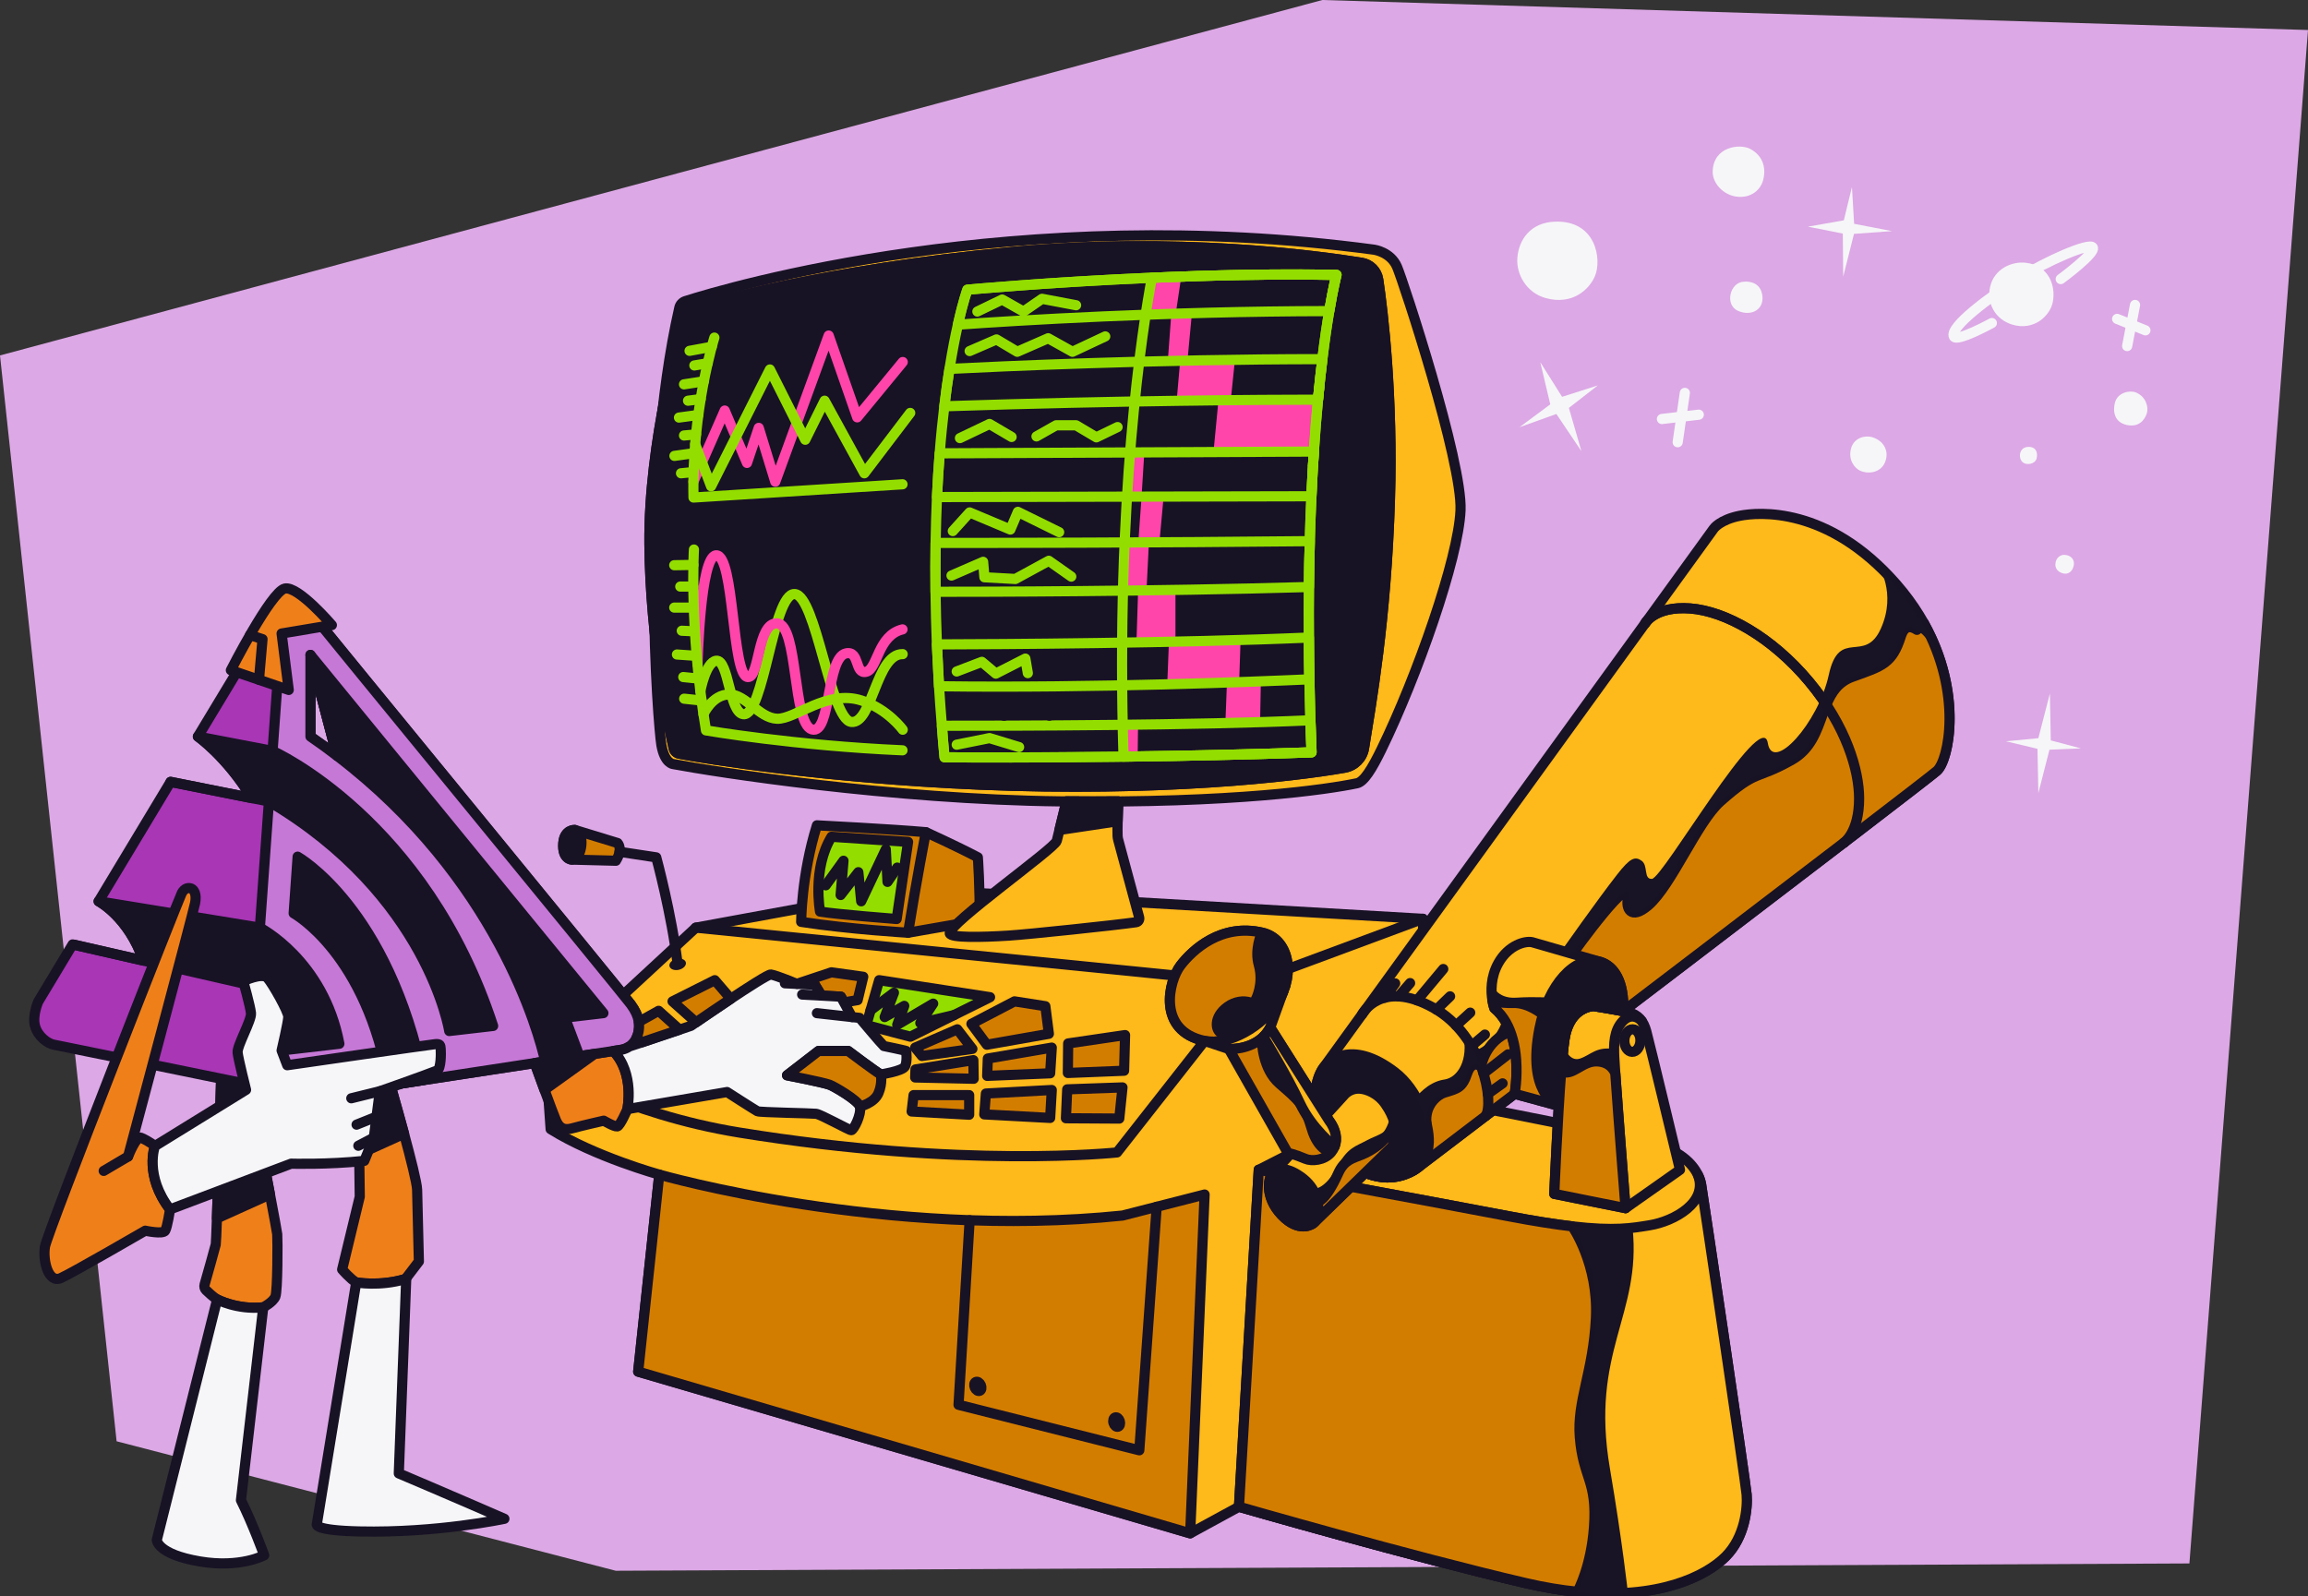 <svg width="227" height="157" viewBox="0 0 227 157" fill="none" xmlns="http://www.w3.org/2000/svg">
<rect x="0" y="0" width="227" height="157" fill="#333333" stroke="none"/>
<g clip-path="url(#clip0_1_1067)">
<path d="M11.469 141.774L60.562 154.51L215.336 153.791L227 2.952L130.056 0L0 34.963L11.469 141.774Z" fill="#DCA8E5"/>
<path d="M41.198 124.083L39.882 125.809C37.356 126.571 35.033 126.145 35.033 126.145C34.479 125.835 33.651 124.875 33.651 124.875L35.384 117.715L35.328 113.521L35.241 107.229L38.083 105.645C38.083 105.645 38.947 108.606 39.739 111.525C40.4 113.958 41.005 116.365 41.025 117.025C41.061 118.477 41.198 124.083 41.198 124.083Z" fill="#EF8019" stroke="#181225" stroke-linecap="round" stroke-linejoin="round"/>
<path d="M27.084 127.541C26.855 128.094 25.895 128.597 25.895 128.597C23.328 128.871 21.356 127.815 21.356 127.815C20.975 127.582 20.533 127.17 20.263 126.911C20.116 126.769 20.065 126.556 20.121 126.358C20.385 125.429 21.143 122.758 21.219 122.417C21.239 122.316 21.285 121.316 21.336 119.848C21.498 115.253 21.747 106.112 21.747 106.112L24.466 106.65C24.466 106.65 25.722 113.115 26.55 117.492C26.952 119.604 27.252 121.234 27.267 121.412C27.313 121.96 27.313 126.993 27.084 127.541Z" fill="#EF8019" stroke="#181225" stroke-linecap="round" stroke-linejoin="round"/>
<path d="M24.466 106.65C24.466 106.65 25.722 113.115 26.55 117.492L21.336 119.848C21.498 115.253 21.747 106.112 21.747 106.112L24.466 106.65Z" fill="#181225" stroke="#181225" stroke-linecap="round" stroke-linejoin="round"/>
<path d="M39.739 111.525L35.328 113.521L35.241 107.229L38.082 105.645C38.082 105.645 38.947 108.606 39.739 111.525Z" fill="#181225" stroke="#181225" stroke-linecap="round" stroke-linejoin="round"/>
<path d="M169.713 153.118C167.426 155.403 161.23 158.323 150.09 155.728C138.863 153.118 121.857 148.213 121.857 148.213L117.059 150.828L62.768 134.924L64.842 115.542C64.842 115.542 58.519 113.795 54.158 111.073L53.721 104.868L68.44 91.249L89.151 87.441L139.95 90.381L140.286 107.94C145.638 108.925 160.168 111.835 162.628 112.49C165.159 113.166 166.45 114.425 166.999 115.573C167.167 115.903 167.263 116.228 167.314 116.522C167.533 117.827 171.675 145.71 171.787 147.015C171.894 148.325 171.624 151.209 169.713 153.118Z" fill="#FEB91A" stroke="#181225" stroke-linecap="round" stroke-linejoin="round"/>
<path d="M118.477 117.502L117.059 150.828L62.768 134.924L64.842 115.542C64.842 115.542 87.189 121.966 110.411 119.569L118.477 117.502Z" fill="#D37D00" stroke="#181225" stroke-linecap="round" stroke-linejoin="round"/>
<path d="M53.722 104.866C53.722 104.866 61.364 109.561 72.69 111.401C94.82 114.995 109.864 113.361 109.864 113.361L122.946 96.697L68.439 91.251" stroke="#181225" stroke-linecap="round" stroke-linejoin="round"/>
<path d="M169.713 153.118C167.797 155.033 163.141 157.389 155.147 156.577H155.142C153.587 156.424 151.904 156.15 150.09 155.729C138.863 153.118 121.857 148.213 121.857 148.213L123.803 115.07C123.803 115.07 139.213 117.888 148.316 119.625C150.918 120.122 152.972 120.442 154.639 120.635C158.801 121.118 160.529 120.808 162.257 120.523C164.661 120.132 168.041 118.264 166.999 115.572C167.167 115.903 167.263 116.228 167.314 116.522C167.533 117.827 171.675 145.71 171.787 147.015C171.894 148.325 171.624 151.209 169.713 153.118Z" fill="#FEB91A" stroke="#181225" stroke-linecap="round" stroke-linejoin="round"/>
<path d="M62.036 98.785C61.106 97.531 31.836 61.863 30.367 60.01C30.367 60.01 30.332 59.954 30.255 59.883C28.822 58.218 27.414 59.375 26.987 60.01C26.825 60.254 23.526 65.718 19.465 72.451C19.465 72.451 22.276 74.406 24.782 78.509L16.777 76.909C14.357 80.926 11.857 85.08 9.702 88.659C9.702 88.659 12.645 90.203 14.103 94.489L7.145 92.9C5.107 96.281 3.766 98.516 3.766 98.516C3.766 98.516 3.166 99.877 3.44 100.907C3.71 101.943 4.691 102.654 5.29 102.761C5.89 102.867 24.045 106.579 24.045 106.579L25.087 106.757L31.323 107.829L38.26 106.767L41.681 106.239L53.625 104.411L56.994 103.893L61.162 103.253C62.199 103.035 62.682 102.152 62.798 101.507C62.91 100.882 62.961 100.039 62.036 98.785ZM30.535 72.451V64.423L33.15 74.35C32.309 73.708 31.444 73.072 30.535 72.451Z" fill="#A836B5" stroke="#181225" stroke-linecap="round" stroke-linejoin="round"/>
<path d="M156.966 129.643C156.707 134.98 155.091 137.798 155.381 141.373C155.711 145.456 157.114 145.608 156.773 150.234C156.489 154.114 155.223 156.434 155.147 156.577H155.142C153.587 156.424 151.904 156.15 150.09 155.729C138.863 153.118 121.857 148.213 121.857 148.213L123.803 115.07C123.803 115.07 139.213 117.888 148.316 119.625C150.918 120.122 152.972 120.442 154.639 120.635C154.639 120.635 157.231 124.306 156.966 129.643Z" fill="#D37D00" stroke="#181225" stroke-linecap="round" stroke-linejoin="round"/>
<path d="M39.224 144.936L39.956 125.712L39.882 125.811C37.355 126.572 35.034 126.146 35.034 126.146L31.158 149.951C31.158 149.951 30.847 150.541 35.347 150.643C42.997 150.816 49.609 149.398 49.609 149.398C49.609 149.398 42.755 146.423 39.224 144.936Z" fill="#F6F6F8" stroke="#181225" stroke-linecap="round" stroke-linejoin="round"/>
<path d="M66.814 30.271C66.885 29.96 67.113 29.713 67.417 29.616C71.449 28.333 99.967 19.845 135.146 24.561C135.146 24.561 136.773 24.78 137.403 26.248C138.032 27.716 143.857 45.435 143.647 50.205C143.437 54.975 139.372 66.522 135.881 73.691C134.937 75.63 134.156 76.901 133.467 77.046C130.611 77.645 121.38 79.028 104.294 78.828C87.547 78.632 70.398 75.945 66.201 75.158C66.201 75.158 65.361 75.106 65.047 73.271C64.735 71.454 62.827 47.772 66.814 30.271Z" fill="#FEB91A" stroke="#181225" stroke-linecap="round" stroke-linejoin="round"/>
<path d="M133.922 25.848C134.769 25.985 135.424 26.651 135.553 27.498C136.028 30.616 137.014 39.084 136.704 49.146C136.335 61.136 134.833 69.352 134.159 73.586C134.003 74.569 133.239 75.342 132.259 75.515C127.081 76.427 113.919 77.926 96.364 77.184C81.118 76.539 69.371 74.629 66.795 74.136C66.53 74.085 66.323 73.885 66.263 73.622C65.806 71.641 63.952 63.022 63.871 53.481C63.786 43.487 66.893 32.482 67.401 30.751C67.445 30.604 67.557 30.489 67.704 30.445C69.478 29.907 81.243 26.495 99.41 24.798C115.733 23.274 129.597 25.15 133.922 25.848Z" stroke="#181225" stroke-linecap="round" stroke-linejoin="round"/>
<path d="M126.659 95.318L139.953 90.38" stroke="#181225" stroke-linecap="round" stroke-linejoin="round"/>
<path d="M95.368 120.029L94.275 138.185L112.055 142.66L113.764 118.709" stroke="#181225" stroke-linecap="round" stroke-linejoin="round"/>
<path d="M61.706 109.098C61.706 109.098 60.994 110.769 60.705 110.804C60.405 110.84 59.378 110.236 59.378 110.236C59.378 110.236 57.055 110.769 56.283 110.987C55.505 111.21 55.027 110.987 54.697 110.236C54.555 109.916 54.067 108.6 53.553 107.209C53.213 106.275 52.857 105.3 52.588 104.569L58.499 103.66L60.323 103.38C62.453 105.599 61.706 109.098 61.706 109.098Z" fill="#EF8019" stroke="#181225" stroke-linecap="round" stroke-linejoin="round"/>
<path d="M80.347 81.185C80.347 81.185 87.965 81.579 91.058 81.859C91.058 81.859 94.038 83.208 96.175 84.332C96.175 84.332 96.4 87.422 96.344 90.512C96.344 90.512 91.339 91.411 89.314 91.748C89.314 91.748 83.522 91.411 78.798 90.681C78.798 90.681 78.802 86.13 80.347 81.185Z" fill="#D37D00" stroke="#181225" stroke-linecap="round" stroke-linejoin="round"/>
<path d="M81.779 82.309L89.314 82.815L88.19 90.4C88.19 90.4 82.341 89.95 80.654 89.669C80.654 89.669 79.867 85.456 81.779 82.309Z" fill="#93DE00" stroke="#181225" stroke-linecap="round" stroke-linejoin="round"/>
<path d="M62.036 98.785C61.106 97.531 31.836 61.863 30.367 60.01C30.367 60.01 30.332 59.954 30.255 59.883C30.047 59.675 29.559 59.304 28.853 59.538C27.765 59.903 27.699 61.488 27.699 61.488L26.809 73.862L26.449 78.839L25.559 91.249L24.578 103.517C24.578 103.517 24.095 105.731 25.087 106.757L31.323 107.829L38.26 106.767L41.681 106.239L53.624 104.411L56.994 103.893L61.162 103.253C62.199 103.035 62.681 102.152 62.798 101.507C62.91 100.882 62.961 100.039 62.036 98.785ZM30.535 72.451V64.423L33.15 74.35C32.309 73.708 31.444 73.072 30.535 72.451Z" fill="#C678D6" stroke="#181225" stroke-linecap="round" stroke-linejoin="round"/>
<path d="M91.058 81.86C91.058 81.86 90.102 86.804 89.314 91.748" stroke="#181225" stroke-linecap="round" stroke-linejoin="round"/>
<path d="M81.216 87.085L82.96 84.669L82.679 88.04L84.422 85.793L84.703 88.658L87.121 83.545L87.29 86.748L88.246 85.343" stroke="#181225" stroke-linecap="round" stroke-linejoin="round"/>
<path d="M60.577 84.668L56.247 84.556C56.247 84.556 55.276 84.546 55.403 82.927C55.51 81.581 56.527 81.637 56.527 81.637L56.557 81.647L60.745 82.927C60.745 82.927 61.309 83.49 60.577 84.668Z" fill="#D37D00" stroke="#181225" stroke-linecap="round" stroke-linejoin="round"/>
<path d="M57.172 83.18C57.035 84.475 56.247 84.556 56.247 84.556C56.247 84.556 55.276 84.546 55.403 82.927C55.51 81.581 56.527 81.637 56.527 81.637C56.527 81.637 56.537 81.642 56.557 81.647C56.694 81.708 57.299 82.028 57.172 83.18Z" fill="#181225" stroke="#181225" stroke-linecap="round" stroke-linejoin="round"/>
<path d="M60.932 83.788L64.544 84.336C64.544 84.336 66.054 89.877 66.65 94.857" stroke="#181225" stroke-linecap="round" stroke-linejoin="round"/>
<path d="M66.775 95.393C67.22 95.289 67.524 94.965 67.455 94.669C67.386 94.373 66.97 94.217 66.525 94.321C66.081 94.424 65.777 94.748 65.846 95.044C65.915 95.34 66.331 95.496 66.775 95.393Z" fill="#181225"/>
<path d="M96.368 136.81C96.531 136.737 96.576 136.482 96.468 136.241C96.361 136 96.141 135.864 95.978 135.937C95.814 136.009 95.769 136.264 95.877 136.505C95.985 136.746 96.205 136.882 96.368 136.81Z" fill="#181225" stroke="#181225" stroke-linecap="round" stroke-linejoin="round"/>
<path d="M109.966 140.341C110.137 140.289 110.214 140.043 110.137 139.79C110.061 139.537 109.86 139.374 109.689 139.426C109.518 139.478 109.441 139.724 109.518 139.977C109.594 140.23 109.795 140.393 109.966 140.341Z" fill="#181225" stroke="#181225" stroke-linecap="round" stroke-linejoin="round"/>
<path d="M118.477 102.39C113.762 101.392 114.938 96.491 116.114 94.964C117.29 93.437 120.112 90.794 124.168 91.748C126.699 92.343 127.468 95.686 125.697 98.547C124.204 100.957 120.851 102.893 118.477 102.39Z" stroke="#181225" stroke-linecap="round" stroke-linejoin="round"/>
<path d="M190.516 75.812C189.204 76.99 142.629 112.429 139.584 114.745C139.579 114.755 139.574 114.76 139.564 114.765C139.523 114.79 139.493 114.816 139.472 114.836C139.442 114.856 139.427 114.866 139.427 114.866C139.427 114.866 138.263 115.836 136.423 115.821C135.066 115.806 133.18 115.156 131.996 113.734C127.488 108.306 130.192 104.995 130.192 104.995C130.192 104.995 130.207 104.975 130.233 104.939L168.544 52.007C168.544 52.007 169.129 51.129 171.126 50.733C172.93 50.377 179.781 49.768 186.495 57.446C193.621 65.596 191.873 74.594 190.516 75.812Z" fill="#FEB91A" stroke="#181225" stroke-linecap="round" stroke-linejoin="round"/>
<path d="M161.823 61.293C161.823 61.293 162.792 59.592 166.24 59.852C169.688 60.111 174.286 62.667 177.956 67.075C181.627 71.483 182.842 75.813 182.85 78.522C182.86 81.893 181.343 82.904 181.343 82.904" stroke="#181225" stroke-linecap="round" stroke-linejoin="round"/>
<path d="M190.516 75.812C189.204 76.99 142.629 112.429 139.584 114.745C139.579 114.755 139.574 114.76 139.564 114.765C139.523 114.79 139.493 114.816 139.472 114.836C139.442 114.856 139.427 114.867 139.427 114.867C139.427 114.867 138.263 115.836 136.423 115.821C135.244 115.806 133.668 115.318 132.499 114.257C132.952 113.917 133.46 113.785 133.968 113.572C134.847 113.206 136.616 112.231 137.114 110.327L140.301 110.535C140.077 108.697 141.399 107.686 142.049 107.483C143.361 107.082 143.818 107.016 144.301 105.589C144.784 104.162 145.673 104.909 145.673 104.909C145.673 104.909 146.054 102.38 148.545 101.466C151.035 100.547 154.659 93.829 154.659 93.829C154.659 93.829 160.849 85.166 160.112 88.39C159.909 89.264 160.336 90.589 162.12 89.056C164.402 87.095 166.913 80.875 169.21 78.834C172.895 75.564 172.605 76.797 176.234 74.746C178.119 73.68 178.684 71.872 179.294 70.191L179.629 69.323C180.127 68.124 180.788 67.084 182.185 66.581C185.169 65.509 186.104 65.281 186.968 62.564C187.303 61.523 187.913 61.538 188.538 61.955L189.22 61.295C193.082 68.216 191.659 74.787 190.516 75.812Z" fill="#D37D00" stroke="#181225" stroke-linecap="round" stroke-linejoin="round"/>
<path d="M126.743 113.571L123.804 115.069" stroke="#181225" stroke-linecap="round" stroke-linejoin="round"/>
<path d="M152.87 117.437L159.877 118.841L165.233 115.069C165.233 115.069 162.199 102.446 161.918 101.435C161.637 100.425 161.131 99.807 160.176 99.582C159.22 99.358 156.748 98.965 156.748 98.965C156.748 98.965 154.387 98.965 153.882 102.165C153.376 105.365 152.87 117.437 152.87 117.437Z" fill="#FEB91A" stroke="#181225" stroke-linecap="round" stroke-linejoin="round"/>
<path d="M161.472 100.434C161.472 100.434 160.589 99.416 159.586 100.467C158.736 101.358 158.708 102.727 158.771 104.018C158.879 106.24 159.877 118.841 159.877 118.841" stroke="#181225" stroke-linecap="round" stroke-linejoin="round"/>
<path d="M161.339 102.378C161.355 101.765 161.015 101.259 160.58 101.248C160.145 101.236 159.78 101.723 159.763 102.336C159.747 102.948 160.086 103.454 160.521 103.466C160.956 103.477 161.322 102.99 161.339 102.378Z" stroke="#181225" stroke-linecap="round" stroke-linejoin="round"/>
<path d="M140.525 112.373C140.469 113.81 139.879 114.496 139.584 114.745C139.579 114.755 139.574 114.76 139.564 114.765C139.523 114.801 139.493 114.821 139.472 114.836C139.442 114.856 139.427 114.866 139.427 114.866C139.427 114.866 138.263 115.836 136.423 115.821C135.066 115.806 133.18 115.156 131.996 113.734C127.488 108.306 130.192 104.995 130.192 104.995C130.192 104.995 130.207 104.975 130.233 104.939C130.563 104.533 132.799 102.116 137.175 105.452C139.498 107.219 140.596 110.55 140.525 112.373Z" fill="#181225" stroke="#181225" stroke-linecap="round" stroke-linejoin="round"/>
<path d="M136.865 112.841L129.353 120.153L129.201 120.31C129.191 120.32 129.181 120.325 129.181 120.325L129.175 120.33C129.13 120.366 128.855 120.564 128.413 120.62C127.915 120.681 127.214 120.569 126.395 119.848C124.433 118.116 124.601 115.958 125.231 115.329L125.282 115.278C125.287 115.273 125.298 115.263 125.308 115.253C126.253 114.278 132.174 107.752 132.174 107.752C132.174 107.752 132.718 107.036 133.719 107.087C134.41 107.123 135.508 107.544 136.235 108.58C136.692 109.23 136.962 109.814 137.114 110.327L137.119 110.332C137.587 111.932 136.865 112.841 136.865 112.841Z" fill="#FEB91A" stroke="#181225" stroke-linecap="round" stroke-linejoin="round"/>
<path d="M129.353 120.153C129.292 120.234 129.231 120.285 129.201 120.31C129.191 120.32 129.181 120.325 129.181 120.325L129.175 120.33C129.079 120.402 127.94 121.209 126.395 119.848C124.433 118.116 124.601 115.958 125.231 115.329C125.231 115.329 125.247 115.308 125.282 115.278C125.287 115.273 125.298 115.263 125.308 115.253C125.531 115.08 126.243 114.694 127.615 115.542C129.389 116.634 129.582 118.005 129.668 118.848C129.74 119.538 129.526 119.95 129.353 120.153Z" fill="#181225" stroke="#181225" stroke-linecap="round" stroke-linejoin="round"/>
<path d="M133.969 99.775C133.969 99.775 135.809 96.269 140.971 99.131C145.893 101.859 146.983 108.528 146.108 109.781" stroke="#181225" stroke-linecap="round" stroke-linejoin="round"/>
<path d="M145.906 105.591L148.324 103.712" stroke="#181225" stroke-linecap="round" stroke-linejoin="round"/>
<path d="M144.723 102.891L146.043 101.769" stroke="#181225" stroke-linecap="round" stroke-linejoin="round"/>
<path d="M143.214 100.877L144.602 99.61" stroke="#181225" stroke-linecap="round" stroke-linejoin="round"/>
<path d="M141.278 99.309L142.622 98.007" stroke="#181225" stroke-linecap="round" stroke-linejoin="round"/>
<path d="M139.373 98.401L141.95 95.318" stroke="#181225" stroke-linecap="round" stroke-linejoin="round"/>
<path d="M137.553 98.016L138.69 96.702" stroke="#181225" stroke-linecap="round" stroke-linejoin="round"/>
<path d="M136.207 98.139L137.22 96.732" stroke="#181225" stroke-linecap="round" stroke-linejoin="round"/>
<path d="M146.332 107.597L147.783 106.567" stroke="#181225" stroke-linecap="round" stroke-linejoin="round"/>
<path d="M25.892 128.595C23.327 128.87 21.358 127.817 21.358 127.817L15.421 151.482C15.421 151.482 15.446 152.88 19.646 153.592C23.645 154.271 25.984 152.989 25.984 152.989C25.984 152.989 24.869 149.908 23.699 147.57L25.892 128.595Z" fill="#F6F6F8" stroke="#181225" stroke-linecap="round" stroke-linejoin="round"/>
<path d="M41.681 106.239L38.26 106.767C36.09 93.788 28.883 89.838 28.883 89.838L29.274 84.267C29.274 84.267 38.225 89.249 41.681 106.239Z" fill="#181225" stroke="#181225" stroke-linecap="round" stroke-linejoin="round"/>
<path d="M25.559 91.251L9.7 88.658C9.7 88.658 12.646 90.201 14.104 94.489L7.293 92.931L25.167 97.023L27.697 103.33L33.378 102.671C31.821 94.433 25.559 91.251 25.559 91.251Z" fill="#181225" stroke="#181225" stroke-linecap="round" stroke-linejoin="round"/>
<path d="M59.347 99.658L30.535 64.423L33.15 74.35C48.916 86.385 52.992 101.601 53.625 104.411L56.994 103.893L55.566 100.1L59.347 99.658Z" fill="#181225" stroke="#181225" stroke-linecap="round" stroke-linejoin="round"/>
<path d="M12.596 113.762C12.596 113.762 13.398 111.712 13.85 111.907C14.769 112.305 15.235 112.737 15.235 112.737C15.235 112.737 14.162 115.642 16.723 118.963C16.723 118.963 16.466 120.678 16.248 121.059C16.03 121.44 14.286 121.059 14.286 121.059C14.286 121.059 7.254 125.138 6 125.712C4.747 126.287 4.202 124 4.42 122.638C4.638 121.277 17.611 88.329 17.883 87.839C18.156 87.349 18.537 87.295 18.81 87.404C19.082 87.513 19.355 87.948 19.191 88.82C19.028 89.691 12.596 113.762 12.596 113.762Z" fill="#EF8019" stroke="#181225" stroke-linecap="round" stroke-linejoin="round"/>
<path d="M12.596 113.762L10.198 115.178" stroke="#181225" stroke-linecap="round" stroke-linejoin="round"/>
<path d="M42.997 105.301C41.641 105.839 37.355 107.342 37.355 107.342L36.766 111.907L35.831 114.19C32.266 114.57 28.631 114.467 28.631 114.467L16.723 118.963C14.162 115.643 15.235 112.737 15.235 112.737L24.2 107.204C24.2 107.204 23.439 104.195 23.37 103.538C23.3 102.881 24.754 100.356 24.685 99.664C24.616 98.972 23.924 96.517 23.924 96.517C23.924 96.517 25.793 95.618 26.312 96.206C26.831 96.793 28.355 99.491 28.355 100.01C28.355 100.529 27.697 103.33 27.697 103.33L28.251 104.783C28.251 104.783 42.34 102.742 42.824 102.708C43.309 102.673 43.309 102.811 43.343 103.192C43.378 103.572 43.38 105.15 42.997 105.301Z" fill="#F6F6F8" stroke="#181225" stroke-linecap="round" stroke-linejoin="round"/>
<path d="M37.355 107.342L34.551 108.034" stroke="#181225" stroke-linecap="round" stroke-linejoin="round"/>
<path d="M37.032 109.844L35.07 110.628" stroke="#181225" stroke-linecap="round" stroke-linejoin="round"/>
<path d="M36.766 111.907L35.243 112.703" stroke="#181225" stroke-linecap="round" stroke-linejoin="round"/>
<path d="M26.808 73.862L19.464 72.453C19.465 72.454 22.277 74.407 24.781 78.508L16.777 76.91L26.45 78.841C42.105 88.086 44.185 101.418 44.185 101.418L48.501 100.918C41.848 80.512 26.808 73.862 26.808 73.862Z" fill="#181225" stroke="#181225" stroke-linecap="round" stroke-linejoin="round"/>
<path d="M22.707 65.926L28.398 67.867L27.697 62.316L32.639 61.489C32.639 61.489 29.322 57.598 28.009 57.893C26.645 58.199 22.707 65.926 22.707 65.926Z" fill="#EF8019" stroke="#181225" stroke-linecap="round" stroke-linejoin="round"/>
<path d="M24.59 62.467L25.82 62.872L25.47 66.869" stroke="#181225" stroke-linecap="round" stroke-linejoin="round"/>
<path d="M111.737 90.716C109.638 91.016 101.08 91.914 99.224 92.031C96.434 92.209 93.496 92.25 93.41 91.813C93.227 90.904 103.748 83.455 103.936 82.718C103.987 82.525 104.083 82.129 104.2 81.642C104.419 80.743 104.714 79.555 104.886 78.834C106.675 78.849 108.378 78.849 109.994 78.834C109.969 79.342 109.938 80.083 109.923 80.784C109.908 81.332 109.903 81.855 109.918 82.226C109.928 82.358 109.943 82.485 109.979 82.607L112.042 90.249C112.098 90.467 111.961 90.686 111.737 90.716Z" fill="#FEB91A" stroke="#181225" stroke-linecap="round" stroke-linejoin="round"/>
<path d="M89.663 109.335L95.322 109.651V107.724H89.853L89.663 109.335Z" fill="#D37D00" stroke="#181225" stroke-linecap="round" stroke-linejoin="round"/>
<path d="M90.042 105.198L90.011 105.987L95.764 106.114L95.733 104.282L90.042 105.198Z" fill="#D37D00" stroke="#181225" stroke-linecap="round" stroke-linejoin="round"/>
<path d="M97.155 104.124L97.092 105.829L103.288 105.577L103.446 103.05L97.155 104.124Z" fill="#D37D00" stroke="#181225" stroke-linecap="round" stroke-linejoin="round"/>
<path d="M105.058 102.639L105.027 105.545L110.559 105.324L110.654 101.818L105.058 102.639Z" fill="#D37D00" stroke="#181225" stroke-linecap="round" stroke-linejoin="round"/>
<path d="M96.966 107.567L103.446 107.219L103.288 109.967L96.807 109.619L96.966 107.567Z" fill="#D37D00" stroke="#181225" stroke-linecap="round" stroke-linejoin="round"/>
<path d="M104.963 107.156L104.837 109.999L110.085 110.03L110.401 106.966L104.963 107.156Z" fill="#D37D00" stroke="#181225" stroke-linecap="round" stroke-linejoin="round"/>
<path d="M90.011 103.05L90.675 103.871L95.638 103.176L94.152 101.25L90.011 103.05Z" fill="#D37D00" stroke="#181225" stroke-linecap="round" stroke-linejoin="round"/>
<path d="M95.543 100.713L97.06 102.766L103.161 101.692L102.814 98.976L99.779 98.502L95.543 100.713Z" fill="#D37D00" stroke="#181225" stroke-linecap="round" stroke-linejoin="round"/>
<path d="M89.537 101.976L97.376 98.091L86.47 96.417L85.206 100.839L89.537 101.976Z" fill="#93DE00" stroke="#181225" stroke-linecap="round" stroke-linejoin="round"/>
<path d="M85.624 99.377L87.924 97.649L87.008 100.045L88.936 98.944L88.246 100.808L91.781 98.723L90.516 100.634L93.822 99.853" stroke="#181225" stroke-linecap="round" stroke-linejoin="round"/>
<path d="M80.793 97.932C81.747 97.985 82.702 98.038 82.702 98.038L83.013 98.605L84.352 98.376L84.904 96.082L81.772 95.644L78.374 96.779L80.141 96.863L80.793 97.932Z" fill="#D37D00" stroke="#181225" stroke-linecap="round" stroke-linejoin="round"/>
<path d="M61.706 109.1C61.706 109.1 62.451 105.601 60.324 103.381L61.162 103.253C61.421 103.199 61.642 103.104 61.836 102.98C61.917 102.923 67.956 100.909 67.956 100.909C67.956 100.909 75.354 95.79 75.814 95.86C76.372 95.944 78.374 96.78 78.374 96.78L80.141 96.863L80.793 97.932C81.747 97.985 82.702 98.039 82.702 98.039L83.802 100.045C84.156 100.085 84.43 100.115 84.546 100.127C84.546 100.127 86.686 102.677 86.933 102.896C86.933 102.896 88.854 103.288 89.129 103.38C89.129 103.38 89.266 104.486 88.992 104.925C88.717 105.364 86.631 105.693 86.631 105.693C86.082 105.391 83.421 103.38 83.421 103.38H80.511L77.41 105.775C77.41 105.775 80.832 106.43 81.609 106.707C81.993 106.845 84.436 108.243 84.573 108.846C84.755 109.644 83.947 111.175 83.727 111.175C83.507 111.175 80.731 109.614 80.264 109.559C79.798 109.504 74.721 109.422 74.501 109.312C74.282 109.202 71.51 107.42 71.51 107.42L61.706 109.1Z" fill="#F6F6F8" stroke="#181225" stroke-linecap="round" stroke-linejoin="round"/>
<path d="M80.347 99.661C80.347 99.661 82.567 99.909 83.802 100.045" stroke="#181225" stroke-linecap="round" stroke-linejoin="round"/>
<path d="M78.894 97.831C78.945 97.831 79.868 97.881 80.793 97.932" stroke="#181225" stroke-linecap="round" stroke-linejoin="round"/>
<path d="M77.198 96.724L78.374 96.78" stroke="#181225" stroke-linecap="round" stroke-linejoin="round"/>
<path d="M71.876 98.25L70.301 96.417L66.148 98.502L68.457 100.564C69.163 100.078 70.517 99.153 71.876 98.25Z" fill="#D37D00" stroke="#181225" stroke-linecap="round" stroke-linejoin="round"/>
<path d="M64.777 99.431L62.825 100.52C62.881 100.903 62.848 101.228 62.798 101.507C62.765 101.693 62.696 101.899 62.597 102.103L63.143 102.525C64.244 102.151 65.798 101.63 66.84 101.282L64.777 99.431Z" fill="#D37D00" stroke="#181225" stroke-linecap="round" stroke-linejoin="round"/>
<path d="M133.922 25.848C134.769 25.985 135.424 26.651 135.553 27.498C136.028 30.616 137.014 39.084 136.704 49.146C136.335 61.136 134.833 69.352 134.159 73.586C134.003 74.569 133.239 75.342 132.259 75.515C127.081 76.427 113.919 77.926 96.364 77.184C81.118 76.539 69.371 74.629 66.795 74.136C66.53 74.085 66.323 73.885 66.263 73.622C65.806 71.641 63.952 63.022 63.871 53.481C63.786 43.487 66.893 32.482 67.401 30.751C67.445 30.604 67.557 30.489 67.704 30.445C69.478 29.907 81.243 26.495 99.41 24.798C115.733 23.274 129.597 25.15 133.922 25.848Z" fill="#181225" stroke="#181225" stroke-linecap="round" stroke-linejoin="round"/>
<path d="M112.277 48.852L112.547 44.498L111.217 44.504L111.144 44.6C111.037 45.951 110.938 47.37 110.848 48.855L112.277 48.852Z" fill="#FF45A9"/>
<path d="M116.183 27.208C115.203 27.243 114.237 27.281 113.29 27.322C113.13 28.177 112.92 29.379 112.685 30.915L112.878 30.951C113.781 30.919 114.702 30.887 115.639 30.858L116.183 27.208Z" fill="#FF45A9"/>
<path d="M112.763 58.072L113 53.351C112.197 53.355 111.401 53.359 110.614 53.362C110.548 54.885 110.494 56.466 110.452 58.101C111.212 58.092 111.983 58.082 112.763 58.072Z" fill="#FF45A9"/>
<path d="M111.932 71.281C111.428 71.288 110.925 71.294 110.424 71.3C110.445 72.328 110.471 73.37 110.503 74.427L110.509 74.433C110.965 74.428 111.425 74.422 111.892 74.415L111.932 71.281Z" fill="#FF45A9"/>
<path d="M114.803 67.313C117.407 67.245 119.795 67.17 121.875 67.097L122.016 62.955C119.7 63.024 117.329 63.083 114.97 63.132L114.803 67.313Z" fill="#FF45A9"/>
<path d="M111.937 58.083L111.775 63.192C113.044 63.17 114.326 63.145 115.611 63.118V58.029C114.368 58.049 113.14 58.067 111.937 58.083Z" fill="#FF45A9"/>
<path d="M123.935 71.036L124.01 67.02C122.995 67.058 121.88 67.098 120.675 67.138L120.521 71.128C121.687 71.1 122.828 71.07 123.935 71.036Z" fill="#FF45A9"/>
<path d="M112.277 48.852L111.956 53.356C112.646 53.353 113.339 53.349 114.038 53.345L114.035 53.328L114.445 48.874L114.433 48.847L112.277 48.852Z" fill="#FF45A9"/>
<path d="M119.351 44.465L129.224 44.419C129.344 42.56 129.484 40.861 129.63 39.315C127.557 39.317 124.182 39.329 119.84 39.376L119.351 44.465Z" fill="#FF45A9"/>
<path d="M115.727 39.427C117.647 39.4 119.427 39.379 121.05 39.363L121.461 35.391C119.626 35.416 117.827 35.449 116.076 35.486L115.727 39.427Z" fill="#FF45A9"/>
<path d="M115.201 30.871L114.859 35.513C115.497 35.498 116.14 35.484 116.791 35.471L117.229 30.81C116.546 30.829 115.868 30.85 115.201 30.871Z" fill="#FF45A9"/>
<path d="M131.45 27.041C131.45 27.041 131.142 28.184 130.736 30.602C130.525 31.835 130.292 33.398 130.06 35.321V35.327C129.91 36.521 129.765 37.846 129.63 39.315C129.484 40.861 129.344 42.56 129.224 44.419C129.13 45.797 129.052 47.262 128.985 48.816C128.917 50.218 128.865 51.686 128.823 53.231C128.781 54.672 128.755 56.174 128.739 57.741C128.724 59.335 128.718 60.989 128.734 62.713C128.739 64.046 128.755 65.416 128.781 66.823C128.807 68.132 128.844 69.473 128.885 70.851C128.917 71.881 128.953 72.933 128.995 74.005C122.54 74.232 116.133 74.36 110.503 74.427C100.267 74.559 92.898 74.493 92.898 74.493C92.798 73.442 92.711 72.407 92.637 71.389C92.53 70.065 92.436 68.764 92.355 67.504C92.275 66.09 92.207 64.717 92.147 63.387C92.079 61.593 92.032 59.866 92.012 58.212C91.992 56.539 91.999 54.94 92.019 53.408C92.046 51.827 92.093 50.321 92.153 48.895C92.228 47.371 92.315 45.935 92.422 44.592C92.55 42.912 92.711 41.37 92.878 39.965C93.039 38.616 93.206 37.392 93.386 36.287C93.666 34.531 93.952 33.086 94.211 31.936C94.734 29.611 95.144 28.496 95.144 28.496C95.144 28.496 103.034 27.764 113.29 27.32C118.992 27.074 125.338 26.923 131.45 27.041Z" stroke="#93DE00" stroke-linecap="round" stroke-linejoin="round"/>
<path d="M131.45 27.041C131.45 27.041 131.142 28.184 130.736 30.602C114.58 30.617 99.795 31.538 94.211 31.936C94.735 29.611 95.144 28.496 95.144 28.496C95.144 28.496 114.273 26.718 131.45 27.041Z" stroke="#93DE00" stroke-linecap="round" stroke-linejoin="round"/>
<path d="M130.06 35.327C129.91 36.521 129.765 37.846 129.63 39.315C124.365 39.32 110.313 39.389 92.878 39.964C93.039 38.616 93.206 37.392 93.386 36.287C98.103 36.05 113.506 35.334 130.06 35.327Z" stroke="#93DE00" stroke-linecap="round" stroke-linejoin="round"/>
<path d="M129.224 44.419C129.13 45.797 129.052 47.262 128.985 48.816L92.154 48.895C92.228 47.371 92.315 45.935 92.422 44.592L129.224 44.419Z" stroke="#93DE00" stroke-linecap="round" stroke-linejoin="round"/>
<path d="M128.823 53.231C128.781 54.672 128.755 56.174 128.739 57.741C113.302 58.191 96.555 58.213 92.012 58.212C91.992 56.539 91.999 54.94 92.019 53.408C96.758 53.411 114.487 53.385 128.823 53.231Z" stroke="#93DE00" stroke-linecap="round" stroke-linejoin="round"/>
<path d="M128.781 66.823C123.96 67.042 107.553 67.706 92.355 67.504C92.275 66.09 92.207 64.717 92.147 63.387C98.29 63.37 115.858 63.273 128.734 62.713C128.739 64.046 128.755 65.416 128.781 66.823Z" stroke="#93DE00" stroke-linecap="round" stroke-linejoin="round"/>
<path d="M128.995 74.005C110.67 74.657 92.898 74.493 92.898 74.493C92.798 73.442 92.711 72.407 92.637 71.389C99.436 71.396 117.833 71.359 128.885 70.851C128.917 71.881 128.953 72.933 128.995 74.005Z" stroke="#93DE00" stroke-linecap="round" stroke-linejoin="round"/>
<path d="M96.127 30.644L98.567 29.464L100.663 30.649L102.488 29.392L105.837 30.025" stroke="#93DE00" stroke-linecap="round" stroke-linejoin="round"/>
<path d="M95.368 34.533L98.008 33.389L100.05 34.603L103.092 33.273L105.481 34.605L108.705 33.091" stroke="#93DE00" stroke-linecap="round" stroke-linejoin="round"/>
<path d="M94.796 38.568L96.945 37.423L99.434 38.689L102.488 37.602L105.304 37.667" fill="#181225"/>
<path d="M94.796 38.568L96.945 37.423L99.434 38.689L102.488 37.602L105.304 37.667" stroke="#181225" stroke-linecap="round" stroke-linejoin="round"/>
<path d="M94.414 43.094L97.321 41.703L99.496 42.983" stroke="#93DE00" stroke-linecap="round" stroke-linejoin="round"/>
<path d="M101.943 42.928L103.873 41.834L105.837 41.834L107.833 43.02L109.918 42.009" stroke="#93DE00" stroke-linecap="round" stroke-linejoin="round"/>
<path d="M94.478 47.576L96.442 46.247L96.819 47.656L101.396 46.257L105.007 47.788" fill="#181225"/>
<path d="M94.478 47.576L96.442 46.247L96.819 47.656L101.396 46.257L105.007 47.788" stroke="#181225" stroke-linecap="round" stroke-linejoin="round"/>
<path d="M93.711 52.239L95.368 50.406L99.372 52.089L100.111 50.349L104.172 52.348" stroke="#93DE00" stroke-linecap="round" stroke-linejoin="round"/>
<path d="M93.583 56.615L96.694 55.264L96.819 56.784L99.865 56.952L103.152 55.161L105.363 56.718" stroke="#93DE00" stroke-linecap="round" stroke-linejoin="round"/>
<path d="M93.583 61.819L95.811 60.151L98.07 62.06L101.579 61.176" fill="#181225"/>
<path d="M93.583 61.819L95.811 60.151L98.07 62.06L101.579 61.176" stroke="#181225" stroke-linecap="round" stroke-linejoin="round"/>
<path d="M94.095 66.05L96.568 65.104L97.945 66.262L100.847 64.782L101.091 66.213" stroke="#93DE00" stroke-linecap="round" stroke-linejoin="round"/>
<path d="M94.159 70.119L94.924 68.716L98.753 70.405L101.943 68.929L103.212 70.396L104.828 68.978" fill="#181225"/>
<path d="M94.159 70.119L94.924 68.716L98.753 70.405L101.943 68.929L103.212 70.396L104.828 68.978" stroke="#181225" stroke-linecap="round" stroke-linejoin="round"/>
<path d="M94.095 73.252L97.321 72.603L100.234 73.489" stroke="#93DE00" stroke-linecap="round" stroke-linejoin="round"/>
<path d="M131.45 27.041C131.45 27.041 131.142 28.184 130.736 30.602C130.525 31.835 130.292 33.398 130.06 35.321V35.327C129.91 36.521 129.765 37.846 129.63 39.315C129.484 40.861 129.344 42.56 129.224 44.419C129.13 45.797 129.052 47.262 128.985 48.816C128.917 50.218 128.865 51.686 128.823 53.231C128.781 54.672 128.755 56.174 128.739 57.741C128.724 59.335 128.718 60.989 128.734 62.713C128.739 64.046 128.755 65.416 128.781 66.823C128.807 68.132 128.844 69.473 128.885 70.851C128.917 71.881 128.953 72.933 128.995 74.005C122.54 74.232 116.133 74.36 110.503 74.427C109.722 48.982 112.365 32.275 113.29 27.32C118.992 27.074 125.338 26.923 131.45 27.041Z" stroke="#93DE00" stroke-linecap="round" stroke-linejoin="round"/>
<path d="M129.133 45.886C129.162 45.388 129.192 44.896 129.224 44.419" stroke="#93DE00" stroke-miterlimit="10"/>
<path d="M129.63 39.315C129.671 38.864 129.714 38.432 129.757 38.007" stroke="#93DE00" stroke-miterlimit="10"/>
<path d="M68.198 55.568L66.314 55.598" stroke="#93DE00" stroke-linecap="round" stroke-linejoin="round"/>
<path d="M68.186 57.698H66.906" stroke="#93DE00" stroke-linecap="round" stroke-linejoin="round"/>
<path d="M68.238 59.768H66.314" stroke="#93DE00" stroke-linecap="round" stroke-linejoin="round"/>
<path d="M68.349 62.104L67.054 62.045" stroke="#93DE00" stroke-linecap="round" stroke-linejoin="round"/>
<path d="M68.524 64.516L66.58 64.381" stroke="#93DE00" stroke-linecap="round" stroke-linejoin="round"/>
<path d="M68.741 66.756L67.202 66.599" stroke="#93DE00" stroke-linecap="round" stroke-linejoin="round"/>
<path d="M69.001 68.91L67.291 68.728" stroke="#93DE00" stroke-linecap="round" stroke-linejoin="round"/>
<path d="M67.821 34.511L70.005 34.108" stroke="#93DE00" stroke-linecap="round" stroke-linejoin="round"/>
<path d="M68.292 35.948L69.602 35.73" stroke="#93DE00" stroke-linecap="round" stroke-linejoin="round"/>
<path d="M67.275 37.806L69.225 37.507" stroke="#93DE00" stroke-linecap="round" stroke-linejoin="round"/>
<path d="M67.672 39.417L68.913 39.253" stroke="#93DE00" stroke-linecap="round" stroke-linejoin="round"/>
<path d="M66.779 41.075L68.681 40.817" stroke="#93DE00" stroke-linecap="round" stroke-linejoin="round"/>
<path d="M67.275 42.837L68.457 42.73" stroke="#93DE00" stroke-linecap="round" stroke-linejoin="round"/>
<path d="M66.333 44.844L68.305 44.57" stroke="#93DE00" stroke-linecap="round" stroke-linejoin="round"/>
<path d="M66.978 46.554L68.217 46.43" stroke="#93DE00" stroke-linecap="round" stroke-linejoin="round"/>
<path d="M68.198 47.384L71.279 40.385L73.469 45.535L74.626 42.089L76.251 47.384L81.504 33.007L84.311 41.052L88.788 35.611" stroke="#FF45A9" stroke-linecap="round" stroke-linejoin="round"/>
<path d="M68.37 43.69L69.938 47.833L75.723 36.345L79.198 43.256L81.103 39.417L85.012 46.554L89.523 40.618" stroke="#93DE00" stroke-linecap="round" stroke-linejoin="round"/>
<path d="M68.882 67.975C68.882 67.975 69.411 65.129 70.434 64.995C71.682 64.833 71.71 70.104 73.114 70.256C75.122 70.473 76.025 58.379 78.142 58.433C80.259 58.487 81.67 70.798 83.733 71.015C85.796 71.232 86.175 64.29 88.781 64.344" stroke="#93DE00" stroke-linecap="round" stroke-linejoin="round"/>
<path d="M68.601 65.372C68.601 65.372 68.855 54.71 70.43 54.624C72.237 54.526 71.974 66.502 73.55 66.601C74.739 66.675 74.47 61.224 76.44 61.318C78.51 61.416 77.956 71.21 79.856 71.752C81.756 72.294 81.244 64.691 83.206 64.271C84.585 63.976 84.038 66.385 85.209 66.076C86.326 65.78 86.326 62.499 88.766 61.91" stroke="#FF45A9" stroke-linecap="round" stroke-linejoin="round"/>
<path d="M69.188 70.256C69.188 70.256 70.038 68.328 71.713 68.31C73.368 68.292 74.642 70.633 76.424 70.701C78.207 70.769 81.348 67.798 84.743 68.91C87.333 69.758 88.788 71.78 88.788 71.78" stroke="#93DE00" stroke-linecap="round" stroke-linejoin="round"/>
<path d="M118.477 102.39C113.762 101.392 114.938 96.491 116.114 94.964C117.29 93.437 120.112 90.794 124.168 91.748C126.699 92.343 127.468 95.686 125.697 98.547C124.204 100.957 120.851 102.893 118.477 102.39Z" fill="#D37D00" stroke="#181225" stroke-linecap="round" stroke-linejoin="round"/>
<path d="M125.697 98.547C124.204 100.957 120.851 102.893 118.477 102.391L120.861 103.187C120.861 103.187 123.74 103.352 124.932 101.073L126.202 97.551C126.065 97.886 125.899 98.22 125.697 98.547Z" fill="#FEB91A" stroke="#181225" stroke-linecap="round" stroke-linejoin="round"/>
<path d="M126.374 97.074L126.398 97.008L126.397 97.008C126.39 97.03 126.381 97.052 126.374 97.074Z" fill="#FEB91A" stroke="#181225" stroke-linecap="round" stroke-linejoin="round"/>
<path d="M131.264 112.78C131.183 112.988 131.071 113.176 130.929 113.348C130.243 114.171 128.982 114.242 128.403 113.993C127.31 113.526 126.66 113.409 126.66 113.409L120.86 103.187C120.86 103.187 122.904 103.304 124.261 101.979C124.515 101.73 124.743 101.435 124.932 101.075L130.715 110.21C131.407 111.124 131.544 112.048 131.264 112.78Z" fill="#D37D00" stroke="#181225" stroke-linecap="round" stroke-linejoin="round"/>
<path d="M124.168 91.748C123.98 91.704 123.797 91.675 123.614 91.646C123.614 91.646 122.839 93.333 123.321 95.033C123.804 96.732 123.056 98.105 123.056 98.105L123.056 98.115C122.321 97.894 121.314 97.987 120.419 98.64C118.781 99.835 118.988 101.508 119.76 101.98C120.034 102.148 120.297 102.248 120.538 102.304C121.798 101.995 123.104 101.269 124.169 100.324C124.773 99.788 125.301 99.185 125.697 98.547C127.468 95.687 126.699 92.343 124.168 91.748Z" fill="#181225"/>
<path d="M159.645 99.47C158.522 99.247 156.748 98.963 156.748 98.963C156.748 98.963 154.389 98.963 153.881 102.167C153.764 102.893 153.653 104.086 153.541 105.488C153.459 106.503 153.383 107.631 153.317 108.778L153.292 108.768L148.977 107.595C148.977 107.595 149.256 106.051 149.114 104.198C149.068 103.568 148.972 102.903 148.794 102.253C148.484 101.09 147.93 99.968 146.974 99.171C146.974 99.171 146.867 98.881 146.786 98.404V98.399C146.639 97.551 146.583 96.119 147.381 94.712C148.382 92.945 150.034 92.524 150.71 92.686L157.246 94.575C157.312 94.59 157.378 94.611 157.444 94.631C158.735 95.053 159.762 96.52 159.645 99.47Z" fill="#FEB91A" stroke="#181225" stroke-linecap="round" stroke-linejoin="round"/>
<path d="M83.42 103.38H80.511L77.41 105.775C77.41 105.775 80.832 106.43 81.609 106.707C81.993 106.844 84.436 108.243 84.573 108.846C84.573 108.846 85.991 108.518 86.406 107.515C86.822 106.512 86.631 105.693 86.631 105.693C86.082 105.391 83.42 103.38 83.42 103.38Z" fill="#D37D00" stroke="#181225" stroke-linecap="round" stroke-linejoin="round"/>
<path d="M153.583 93.517C153.583 93.517 157.021 88.625 159.052 86.022C160.321 84.396 160.811 84.195 161.472 84.679C162.118 85.152 161.629 86.5 162.473 86.453C163.539 86.394 173.293 69.446 173.869 73.09C174.342 76.086 178.841 71.118 179.867 66.387C180.893 61.656 183.406 65.391 184.997 61.813C186.568 58.283 184.716 55.6 184.716 55.6C184.716 55.6 189.173 60.404 190.612 64.343C190.612 64.343 187.839 59.844 186.97 62.564C186.102 65.283 185.169 65.511 182.186 66.581C178.591 67.869 179.867 72.696 176.236 74.746C172.606 76.796 172.894 75.564 169.212 78.833C166.913 80.874 164.4 87.094 162.118 89.055C160.334 90.589 159.91 89.262 160.111 88.388C160.849 85.168 154.657 93.827 154.657 93.827L153.583 93.517Z" fill="#181325"/>
<path d="M139.275 107.939C139.275 107.939 140.396 106.424 142.048 106.192C143.42 105.999 144.441 104.189 143.908 101.769C143.908 101.769 145.244 103.487 145.675 104.907C145.675 104.907 144.785 104.165 144.302 105.591C143.82 107.018 143.361 107.082 142.048 107.485C141.4 107.685 140.078 108.699 140.302 110.536C140.302 110.536 139.836 108.819 139.275 107.939Z" fill="#181325"/>
<path d="M109.994 78.834C109.969 79.342 109.938 80.083 109.923 80.784L104.2 81.642C104.419 80.743 104.714 79.555 104.886 78.834C106.675 78.849 108.378 78.849 109.994 78.834Z" fill="#181225" stroke="#181225" stroke-linecap="round" stroke-linejoin="round"/>
<path d="M58.499 103.66L53.553 107.209C53.213 106.275 52.857 105.3 52.588 104.569L58.499 103.66Z" fill="#181225" stroke="#181225" stroke-linecap="round" stroke-linejoin="round"/>
<path d="M153.784 102.891C153.784 102.891 154.307 104.48 155.38 104.134C156.452 103.787 156.983 102.914 158.752 103.19L158.87 105.591C158.87 105.591 158.529 104.453 157.061 104.404C155.593 104.355 154.639 105.941 153.551 105.38C153.551 105.38 153.687 103.616 153.784 102.891Z" fill="#181225"/>
<path d="M161.823 61.293C161.823 61.293 162.792 59.592 166.24 59.852C169.688 60.111 174.286 62.667 177.956 67.075C181.627 71.483 182.842 75.813 182.85 78.522C182.86 81.893 181.343 82.904 181.343 82.904" stroke="#181225" stroke-linecap="round" stroke-linejoin="round"/>
<path d="M136.867 109.767C136.681 111.552 135.61 111.523 134.353 112.213C133.371 112.752 132.535 112.89 131.61 114.633C130.206 117.277 129.07 116.924 129.07 116.924C129.07 116.924 129.493 117.614 129.581 118.231C129.581 118.231 130.348 118.231 131.624 115.4C132.229 114.057 133.092 113.937 133.969 113.571C134.847 113.205 136.615 112.229 137.114 110.326L136.867 109.767Z" fill="#181225"/>
<path d="M137.119 110.332L137.114 110.327C136.616 112.231 134.847 113.206 133.968 113.572C133.094 113.937 132.23 114.059 131.625 115.4C130.349 118.228 129.582 118.228 129.582 118.228L129.581 118.231C129.625 118.456 129.65 118.665 129.668 118.848C129.74 119.538 129.526 119.95 129.353 120.153L136.865 112.841C136.865 112.841 137.587 111.932 137.119 110.332Z" fill="#D37D00" stroke="#181225" stroke-linecap="round" stroke-linejoin="round"/>
<path d="M144.999 103.367L145.673 104.909C145.673 104.909 146.054 102.38 148.545 101.466C148.545 101.466 148.121 100.477 147.82 100.092C147.82 100.092 147.706 101.161 146.6 102.33C145.798 103.178 144.999 103.367 144.999 103.367Z" fill="#181225"/>
<path d="M153.541 105.488C153.459 106.503 153.383 107.631 153.317 108.778L153.292 108.768L148.977 107.595C148.977 107.595 149.256 106.051 149.114 104.198C149.068 103.568 148.972 102.903 148.794 102.253C148.484 101.09 147.93 99.968 146.974 99.171C146.974 99.171 146.867 98.881 146.786 98.404C146.786 98.404 147.355 98.698 148.86 98.658C150.369 98.617 151.752 99.805 151.752 99.805L153.541 105.488Z" fill="#D37D00" stroke="#181225" stroke-linecap="round" stroke-linejoin="round"/>
<path d="M146.772 96.859C146.772 96.859 147.209 98.259 149.104 98.139C150.999 98.019 152.398 98.139 152.398 98.139C152.398 98.139 151.954 99.073 151.753 99.805C151.753 99.805 150.367 98.617 148.861 98.658C147.355 98.699 146.786 98.401 146.786 98.401L146.772 96.859Z" fill="#181225"/>
<path d="M159.645 99.47C158.522 99.247 156.748 98.963 156.748 98.963C156.748 98.963 154.389 98.963 153.881 102.167C153.683 103.421 153.485 106.051 153.317 108.778C153.317 108.778 153.307 108.773 153.292 108.768C152.997 108.656 150.191 107.402 151.411 101.171C152.26 96.835 154.913 94.007 157.246 94.575C157.312 94.59 157.378 94.611 157.444 94.631C158.735 95.053 159.762 96.52 159.645 99.47Z" fill="#181225" stroke="#181225" stroke-linecap="round" stroke-linejoin="round"/>
<path d="M158.87 105.592C158.87 105.592 158.529 104.453 157.061 104.404C155.593 104.355 154.639 105.941 153.551 105.38L153.55 105.381C153.176 110.132 152.87 117.437 152.87 117.437L159.877 118.841C159.877 118.84 159.15 109.661 158.87 105.592Z" fill="#D37D00" stroke="#181225" stroke-linecap="round" stroke-linejoin="round"/>
<path d="M68.25 54.055C68.25 54.055 67.772 61.743 69.436 71.847C69.436 71.847 78.112 73.34 88.766 73.806" stroke="#93DE00" stroke-linecap="round" stroke-linejoin="round"/>
<path d="M70.262 33.208C70.262 33.208 68.012 40.304 68.208 48.941L88.766 47.638" stroke="#93DE00" stroke-linecap="round" stroke-linejoin="round"/>
<path d="M152.91 21.803C157.009 21.646 157.55 25.549 156.875 27.148C156.325 28.451 154.668 30.055 152.018 29.319C150.152 28.801 149.108 26.997 149.237 25.355C149.378 23.558 150.553 21.893 152.91 21.803Z" fill="#F6F6F8"/>
<path d="M152.475 39.773L151.49 35.623L153.637 39.034L157.157 37.909L154.305 40.124L155.537 44.379L153.074 40.722L149.448 42.023L152.475 39.773Z" fill="#F6F6F8"/>
<path d="M171.517 27.711C171.517 27.711 173.031 27.5 173.312 28.941C173.594 30.383 172.327 31.173 170.952 30.584C169.591 30.002 170.145 27.746 171.517 27.711Z" fill="#F6F6F8"/>
<path d="M182.146 18.39L181.346 21.672L177.816 22.296L181.246 22.975L181.284 27.224L182.347 23.006L186.087 22.733L182.36 22.015L182.146 18.39Z" fill="#F6F6F8"/>
<path d="M167.082 40.792L163.457 41.214" stroke="#F6F6F8" stroke-linecap="round" stroke-linejoin="round"/>
<path d="M165.71 38.647L165.006 43.5" stroke="#F6F6F8" stroke-linecap="round" stroke-linejoin="round"/>
<path d="M209.988 29.996L209.214 34.041" stroke="#F6F6F8" stroke-linecap="round" stroke-linejoin="round"/>
<path d="M208.228 31.368L211.009 32.493" stroke="#F6F6F8" stroke-linecap="round" stroke-linejoin="round"/>
<path d="M199.253 25.847C201.545 26.122 202.201 28.133 201.905 29.692C201.652 31.028 200.08 32.584 197.916 31.931C196.206 31.414 195.381 29.8 195.734 28.222C196.141 26.401 197.924 25.687 199.253 25.847Z" fill="#F6F6F8"/>
<path d="M184.259 43.043C185.403 43.466 185.813 44.506 185.385 45.505C184.968 46.478 183.772 46.692 182.918 46.286C182.411 46.045 181.76 45.249 182.049 44.141C182.348 42.997 183.524 42.772 184.259 43.043Z" fill="#F6F6F8"/>
<path d="M199.499 43.957C200.254 43.944 200.449 44.535 200.308 45.098C200.167 45.66 199.291 45.82 198.901 45.434C198.498 45.035 198.568 43.974 199.499 43.957Z" fill="#F6F6F8"/>
<path d="M210.094 38.612C211.069 39.027 211.342 40.058 211.149 40.658C210.931 41.335 210.346 42.049 209.195 41.808C207.915 41.541 207.793 40.415 208.017 39.589C208.285 38.599 209.487 38.354 210.094 38.612Z" fill="#F6F6F8"/>
<path d="M203.054 54.578C203.758 54.613 204.089 55.126 203.948 55.688C203.808 56.251 203.389 56.516 202.931 56.41C202.712 56.36 202.128 56.143 202.155 55.501C202.183 54.833 202.687 54.559 203.054 54.578Z" fill="#F6F6F8"/>
<path d="M168.448 16.851C168.519 14.424 171.099 14.104 172.13 14.643C173.22 15.214 173.782 16.308 173.407 17.734C173.161 18.666 172.216 19.536 170.778 19.341C169.471 19.164 168.415 18.006 168.448 16.851Z" fill="#F6F6F8"/>
<path d="M195.905 31.778C195.905 31.778 192.475 33.663 192.174 33.106C191.683 32.194 195.703 29.208 198.491 27.432C201.28 25.657 205.536 23.829 205.833 24.344C206.155 24.901 202.681 27.451 202.681 27.451" stroke="#F6F6F8" stroke-linecap="round" stroke-linejoin="round"/>
<path d="M200.48 72.613L201.614 68.21L201.702 72.831L204.669 73.616L201.571 73.747L200.48 78.019L200.393 73.659L197.295 72.918L200.48 72.613Z" fill="#F6F6F8"/>
<path d="M154.639 120.634C154.639 120.634 157.231 124.306 156.968 129.644C156.706 134.981 155.089 137.798 155.38 141.374C155.712 145.453 157.114 145.61 156.773 150.237C156.478 154.243 155.14 156.582 155.14 156.582C155.14 156.582 157.342 157.041 160.111 156.681C160.111 156.681 159.573 151.685 158.338 144.437C156.373 132.902 161.472 129.383 160.567 120.772C160.567 120.772 157.362 121.01 154.639 120.634Z" fill="#181325"/>
<path d="M123.625 102.47C123.625 102.47 123.643 105.351 125.504 106.966C127.365 108.582 127.896 108.988 128.534 111.175C129.172 113.363 130.494 113.732 130.494 113.732C130.494 113.732 131.128 113.418 131.262 112.781C131.262 112.781 129.013 111.017 127.843 108.498C126.674 105.979 124.259 101.976 124.259 101.976C124.259 101.976 124.066 102.227 123.625 102.47Z" fill="#181225"/>
<path d="M131.264 112.78H131.259C131.259 112.78 129.013 111.018 127.844 108.499C126.695 106.021 124.337 102.101 124.261 101.979C124.515 101.73 124.744 101.435 124.932 101.075L130.715 110.21C131.407 111.124 131.544 112.048 131.264 112.78Z" fill="#FEB91A" stroke="#181225" stroke-linecap="round" stroke-linejoin="round"/>
</g>
<defs>
<clipPath id="clip0_1_1067">
<rect width="227" height="157" fill="white"/>
</clipPath>
</defs>
</svg>
